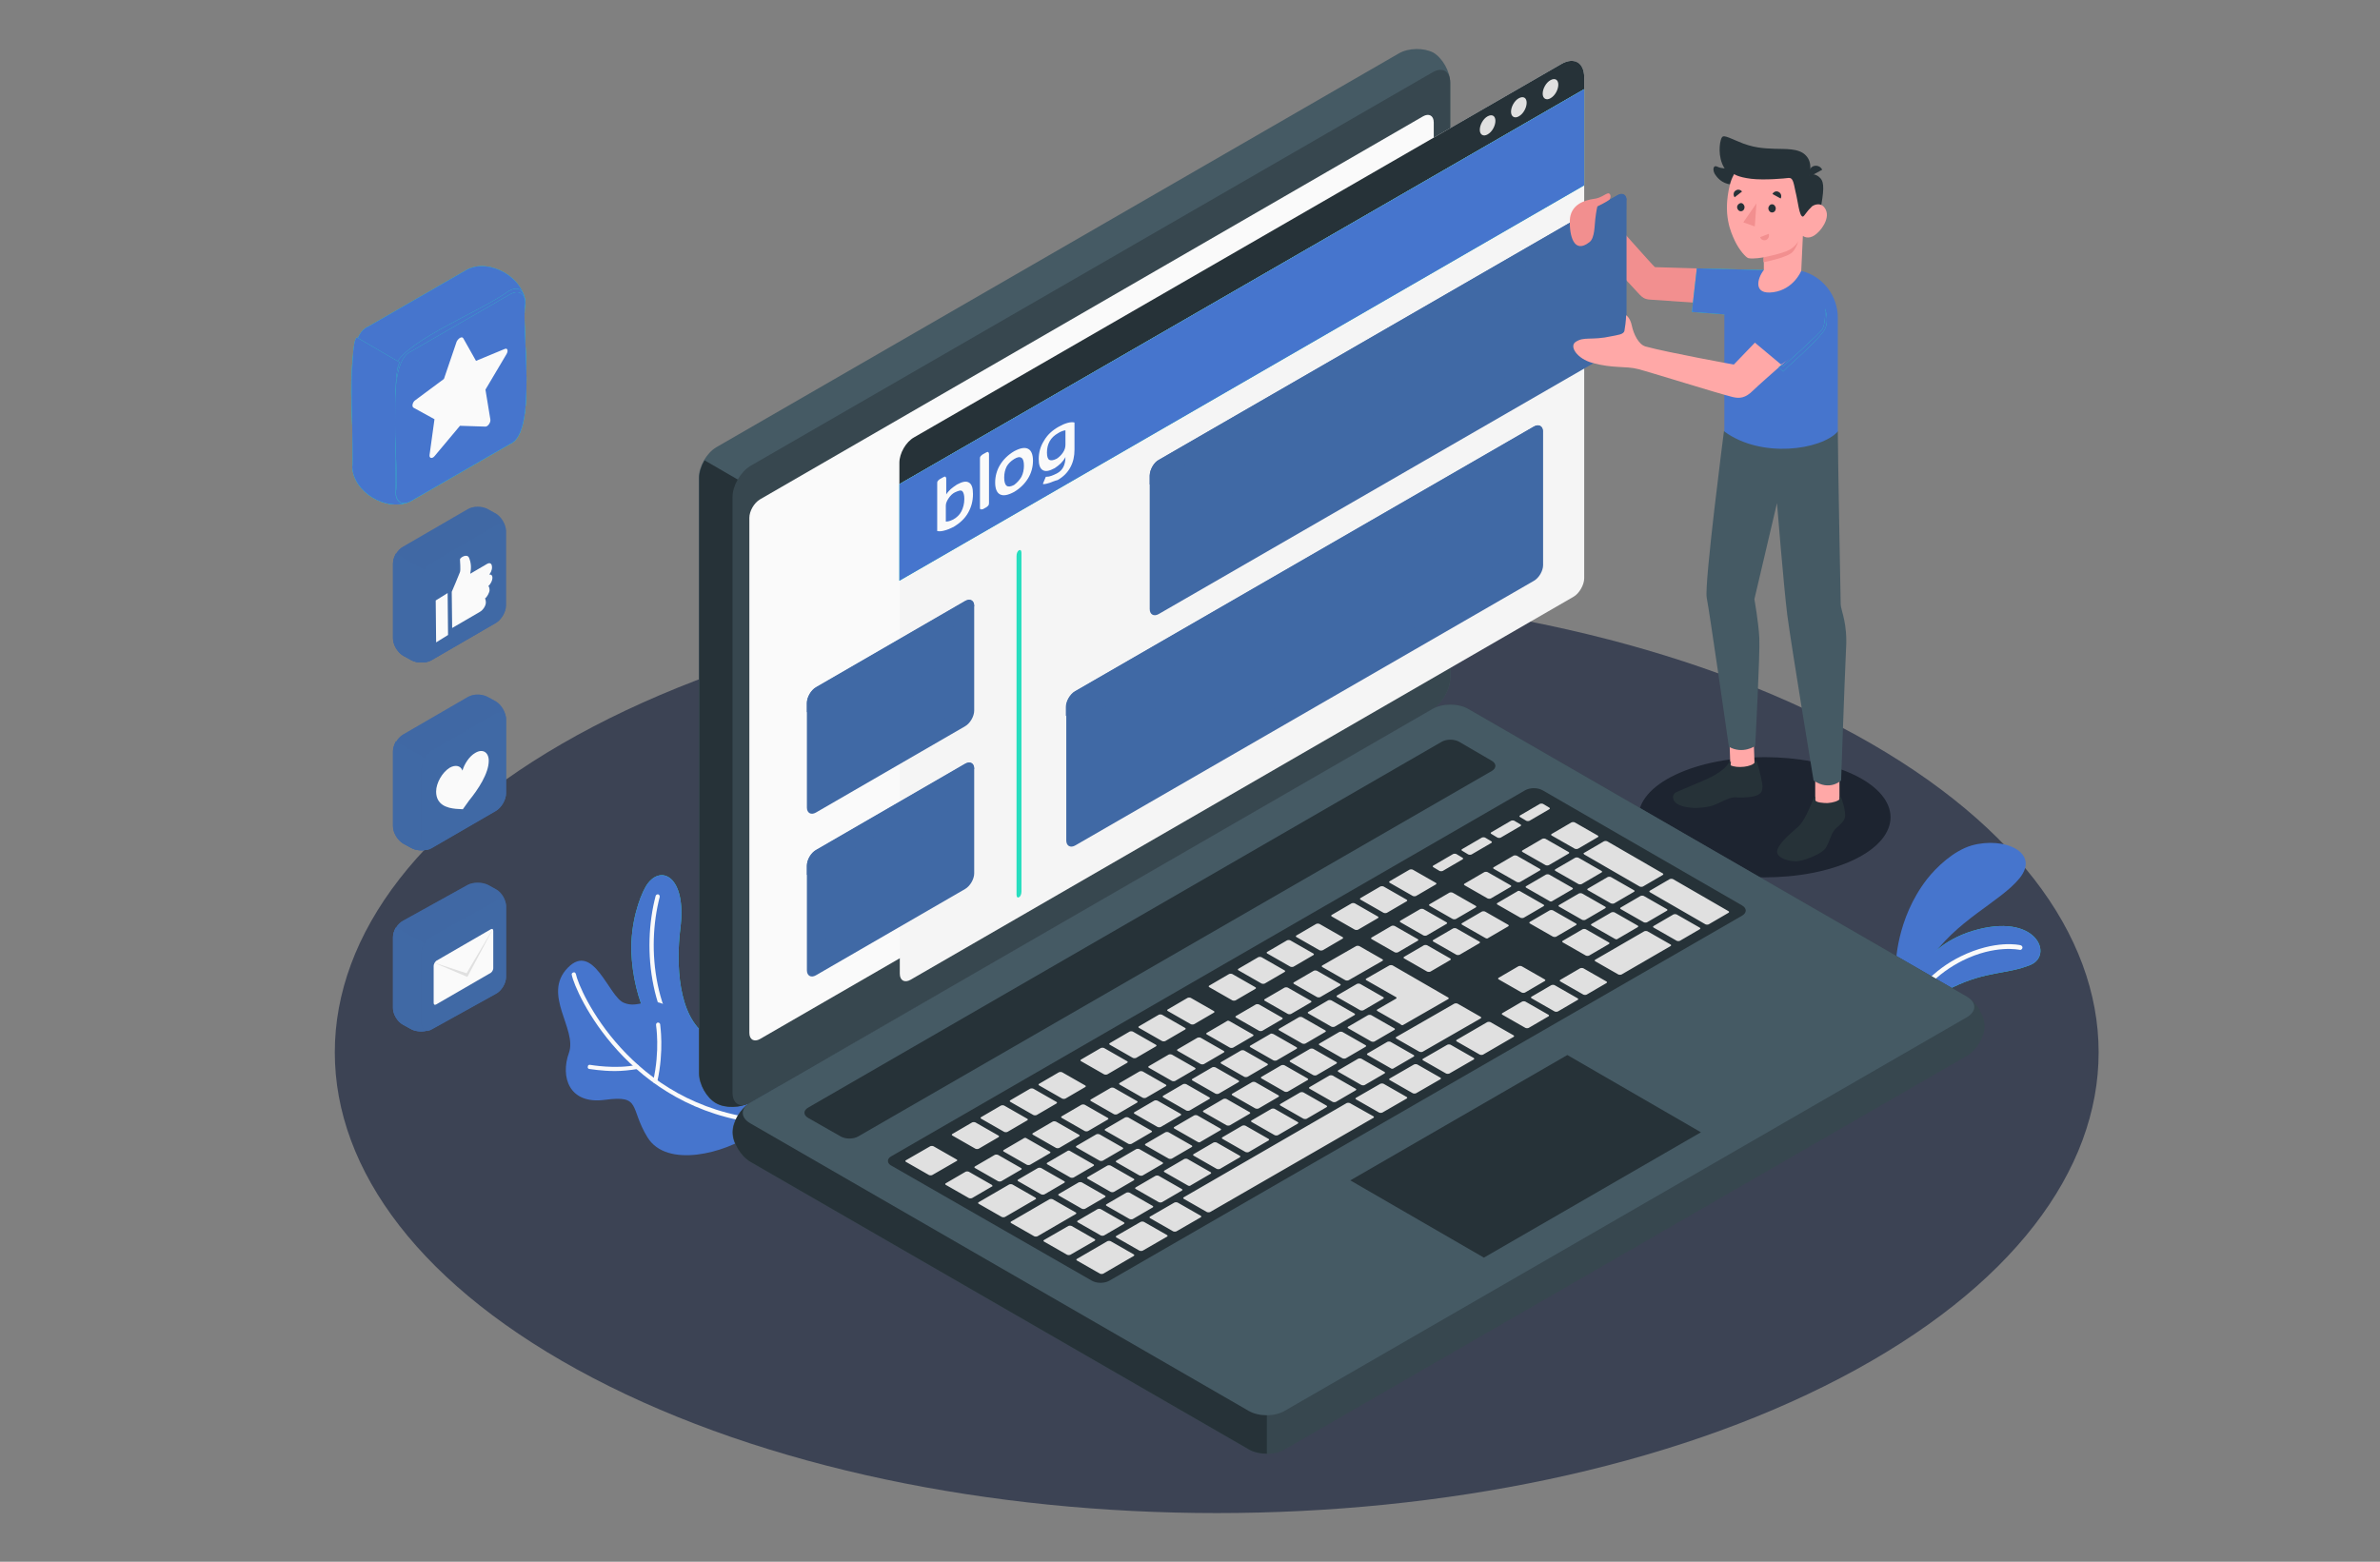<?xml version="1.0" encoding="utf-8"?>
<!-- Generator: Adobe Illustrator 25.2.1, SVG Export Plug-In . SVG Version: 6.00 Build 0)  -->
<svg version="1.1" xmlns="http://www.w3.org/2000/svg" xmlns:xlink="http://www.w3.org/1999/xlink" x="0px" y="0px"
	 viewBox="0 0 579 380" style="enable-background:new 0 0 579 380;" xml:space="preserve">
<rect x="0" y="0" width="579" height="380" fill="#808080" stroke="none"/>
<style type="text/css">
	.st0{fill:#3C4354;}
	.st1{fill:#27DEBF;}
	.st2{fill:#4675CD;}
	.st3{fill:#FAFAFA;}
	.st4{fill:#4069A5;}
	.st5{opacity:0.5;fill:#4069A5;}
	.st6{fill:#E0E0E0;}
	.st7{fill:#1D2430;}
	.st8{fill:#37474F;}
	.st9{fill:#263238;}
	.st10{fill:#455A64;}
	.st11{fill:#F5F5F5;}
	.st12{fill:#E7E7E7;}
	.st13{fill:#F28F8F;}
	.st14{fill:#FFA8A7;}
</style>
<g id="Floor">
	<g id="XMLID_15997_">
		<g id="XMLID_15998_">
			<path class="st0" d="M144.3,335.3c83.8,43.8,219.6,43.8,303.4,0c83.8-43.8,83.8-114.7,0-158.5c-83.8-43.8-219.6-43.8-303.4,0
				C60.5,220.6,60.5,291.5,144.3,335.3z"/>
		</g>
	</g>
</g>
<g id="Plants">
	<g id="XMLID_15937_">
		<g id="XMLID_15913_">
			<g id="XMLID_15915_">
				<path class="st1" d="M465.5,249.6c0,0,1.1-5.3,9.6-9.4c8.3-4,13.1-3.1,18.8-5.4c5.8-2.3,1.6-13-14-8.3
					c-14.3,4.4-15.7,16.7-15.7,16.7L465.5,249.6z"/>
				<path class="st2" d="M465.5,249.6c0,0,1.1-5.3,9.6-9.4c8.3-4,13.1-3.1,18.8-5.4c5.8-2.3,1.6-13-14-8.3
					c-14.3,4.4-15.7,16.7-15.7,16.7L465.5,249.6z"/>
			</g>
			<g id="XMLID_15914_">
				<path class="st3" d="M464,247.6c-0.1,0-0.1,0-0.2,0c-0.3-0.1-0.4-0.4-0.3-0.7c2-5.7,7-11,13.5-14.2c8.4-4.1,14.3-2.8,14.6-2.7
					c0.3,0.1,0.5,0.4,0.4,0.7c-0.1,0.3-0.4,0.5-0.7,0.4c-0.1,0-5.9-1.3-13.8,2.6c-6.2,3.1-11.1,8.1-13,13.6
					C464.5,247.5,464.2,247.6,464,247.6z"/>
			</g>
		</g>
		<g id="XMLID_15910_">
			<g id="XMLID_15912_">
				<path class="st2" d="M464.3,243c0,0,1-3,4.8-8.9c6.6-10.2,17.5-14.6,22.2-20.4c5.1-6.3-3.7-10.2-11.6-8
					c-4.5,1.3-8.7,5.4-10.9,8.2c-7.6,9.8-7.6,21-7.6,21L464.3,243z"/>
			</g>
			<g id="XMLID_15911_">
				<path class="st2" d="M462.8,243.2C462.8,243.2,462.8,243.2,462.8,243.2c-0.3,0-0.6-0.3-0.5-0.6c0-0.1,0.3-9.5,5.5-18.8
					c6-10.8,14.9-14.6,15.3-14.8c0.3-0.1,0.6,0,0.7,0.3c0.1,0.3,0,0.6-0.3,0.7c-0.1,0-8.9,3.9-14.8,14.3c-5.1,9.1-5.4,18.3-5.4,18.3
					C463.3,243,463.1,243.2,462.8,243.2z"/>
			</g>
		</g>
	</g>
	<g id="XMLID_15855_">
		<g id="XMLID_15856_">
			<path class="st1" d="M172,252c-7.2-4.8-7.5-17.8-6.5-26c1.7-13-5-16-8.4-10.3c-1.6,2.8-3.7,8.9-3.5,15.9
				c0.4,11.1,5.2,24.3,16.8,29.1L172,252z"/>
			<path class="st2" d="M172,252c-7.2-4.8-7.5-17.8-6.5-26c1.7-13-5-16-8.4-10.3c-1.6,2.8-3.7,8.9-3.5,15.9
				c0.4,11.1,5.2,24.3,16.8,29.1L172,252z"/>
		</g>
		<g id="XMLID_15857_">
			<path class="st3" d="M170.5,260c-0.1,0-0.2,0-0.3-0.1c-12.2-10.4-14.1-29-10.7-41.9c0.1-0.3,0.3-0.4,0.6-0.4
				c0.3,0.1,0.4,0.3,0.4,0.6c-3.3,12.6-1.5,30.7,10.4,40.9c0.2,0.2,0.2,0.5,0.1,0.7C170.8,259.9,170.7,260,170.5,260z"/>
		</g>
	</g>
	<g id="XMLID_15848_">
		<g id="XMLID_15851_">
			<path class="st2" d="M182.8,276c-6.3,4.5-20.6,8.4-25.3,0.7c-4.4-7.2-1.4-10.3-10.3-9.1c-8.8,1.2-10.9-5.6-8.8-11.4
				c2.1-5.8-6.6-14.2-0.3-20.7c6.3-6.5,10,7.1,13.7,8.5c3.6,1.5,5.9-1.7,10.2,0.6c4.2,2.3,4.6,11.8,8.8,11.9
				c6.8,0.3,18.1,0.3,19,6.3C190.6,268.9,182.8,276,182.8,276z"/>
		</g>
		<g id="XMLID_15852_">
			<path class="st3" d="M185.4,273.4C185.4,273.4,185.4,273.4,185.4,273.4c-32.8-3.4-45.5-32-46.3-36.2c-0.1-0.3,0.1-0.5,0.4-0.6
				c0.3-0.1,0.5,0.1,0.6,0.4c0.8,4.1,13.2,32,45.3,35.3c0.3,0,0.5,0.3,0.4,0.5C185.9,273.2,185.7,273.4,185.4,273.4z"/>
		</g>
		<g id="XMLID_15853_">
			<path class="st3" d="M149.6,260.6c-3.3,0-6-0.5-6.2-0.5c-0.3,0-0.5-0.3-0.4-0.6c0-0.3,0.3-0.5,0.6-0.4c0.1,0,6.2,1.1,11.3,0
				c0.3-0.1,0.5,0.1,0.6,0.4c0.1,0.3-0.1,0.5-0.4,0.6C153.3,260.4,151.3,260.6,149.6,260.6z"/>
		</g>
		<g id="XMLID_15854_">
			<path class="st3" d="M159.4,263.6c0,0-0.1,0-0.1,0c-0.3-0.1-0.4-0.3-0.4-0.6c1.7-7.4,0.7-13.5,0.7-13.6c0-0.3,0.1-0.5,0.4-0.6
				c0.3,0,0.5,0.1,0.6,0.4c0,0.3,1,6.4-0.7,14C159.8,263.4,159.6,263.6,159.4,263.6z"/>
		</g>
	</g>
</g>
<g id="Icons">
	<g>
		<g id="XMLID_15872_">
			<g id="XMLID_15903_">
				<path class="st4" d="M98.1,224l15.7-8.7c1.3-0.7,3.5-0.7,4.9,0l2,1.1c1.3,0.7,2.4,2.5,2.4,4v17.3c0,1.5-1.1,3.3-2.4,4l-15.7,8.7
					c-1.3,0.7-3.5,0.7-4.9,0l-2-1.1c-1.3-0.7-2.4-2.5-2.4-4V228C95.6,226.5,96.7,224.7,98.1,224z"/>
				<path class="st5" d="M98.1,224l15.7-8.7c1.3-0.7,3.5-0.7,4.9,0l2,1.1c1.3,0.7,2.4,2.5,2.4,4v17.3c0,1.5-1.1,3.3-2.4,4l-15.7,8.7
					c-1.3,0.7-3.5,0.7-4.9,0l-2-1.1c-1.3-0.7-2.4-2.5-2.4-4V228C95.6,226.5,96.7,224.7,98.1,224z"/>
			</g>
			<g id="XMLID_15902_">
				<path class="st4" d="M123.1,220.5c0-1.5-1.1-2.1-2.4-1.3l-15.7,8.7c-1.3,0.7-2.4,2.5-2.4,4l0,17.3c0,1.5,1.1,2.1,2.4,1.3
					l15.7-8.7c1.3-0.7,2.4-2.5,2.4-4V220.5z"/>
			</g>
			<g id="XMLID_15901_">
				<path class="st4" d="M95.6,245.3c0,1.5,1.1,3.3,2.4,4l2,1.1c1.2,0.7,3.1,0.7,4.5,0.2c-1.1,0.4-2-0.2-2-1.5l0-17.3
					c0-0.7,0.3-1.6,0.7-2.3l-6.9-3.8c-0.4,0.7-0.7,1.6-0.7,2.3V245.3z"/>
				<path class="st4" d="M95.6,245.3c0,1.5,1.1,3.3,2.4,4l2,1.1c1.2,0.7,3.1,0.7,4.5,0.2c-1.1,0.4-2-0.2-2-1.5l0-17.3
					c0-0.7,0.3-1.6,0.7-2.3l-6.9-3.8c-0.4,0.7-0.7,1.6-0.7,2.3V245.3z"/>
			</g>
		</g>
		<g id="XMLID_15569_">
			<path class="st3" d="M106.1,233.8l13.3-7.7c0.4-0.2,0.6,0,0.6,0.4v9.1c0,0.4-0.3,0.9-0.6,1.1l-13.3,7.7c-0.4,0.2-0.6,0-0.6-0.4
				V235C105.5,234.6,105.8,234.1,106.1,233.8z"/>
		</g>
		<g id="XMLID_15846_">
			<polygon class="st6" points="105.5,234.2 113.5,236.8 120.1,225.7 113.7,237.7 			"/>
		</g>
	</g>
	<g>
		<g id="XMLID_15866_">
			<g id="XMLID_15871_">
				<path class="st4" d="M98.1,178.7l15.7-9.1c1.3-0.8,3.5-0.8,4.9,0l2,1.1c1.3,0.8,2.4,2.7,2.4,4.2l0,18.1c0,1.6-1.1,3.4-2.4,4.2
					l-15.7,9.1c-1.3,0.8-3.5,0.8-4.9,0l-2-1.1c-1.3-0.8-2.4-2.7-2.4-4.2v-18.1C95.6,181.4,96.7,179.5,98.1,178.7z"/>
				<path class="st5" d="M98.1,178.7l15.7-9.1c1.3-0.8,3.5-0.8,4.9,0l2,1.1c1.3,0.8,2.4,2.7,2.4,4.2l0,18.1c0,1.6-1.1,3.4-2.4,4.2
					l-15.7,9.1c-1.3,0.8-3.5,0.8-4.9,0l-2-1.1c-1.3-0.8-2.4-2.7-2.4-4.2v-18.1C95.6,181.4,96.7,179.5,98.1,178.7z"/>
			</g>
			<g id="XMLID_15870_">
				<path class="st4" d="M123.1,175c0-1.6-1.1-2.2-2.4-1.4l-15.7,9.1c-1.3,0.8-2.4,2.7-2.4,4.2V205c0,1.6,1.1,2.2,2.4,1.4l15.7-9.1
					c1.3-0.8,2.4-2.7,2.4-4.2L123.1,175z"/>
			</g>
			<g id="XMLID_15869_">
				<path class="st4" d="M95.6,201c0,1.6,1.1,3.4,2.4,4.2l2,1.1c1.2,0.7,3.1,0.8,4.5,0.2c-1.1,0.4-2-0.2-2-1.6v-18.1
					c0-0.8,0.3-1.6,0.7-2.4l-6.9-4c-0.4,0.8-0.7,1.6-0.7,2.4V201z"/>
				<path class="st4" d="M95.6,201c0,1.6,1.1,3.4,2.4,4.2l2,1.1c1.2,0.7,3.1,0.8,4.5,0.2c-1.1,0.4-2-0.2-2-1.6v-18.1
					c0-0.8,0.3-1.6,0.7-2.4l-6.9-4c-0.4,0.8-0.7,1.6-0.7,2.4V201z"/>
			</g>
		</g>
		<g id="XMLID_15847_">
			<g id="XMLID_15864_">
				<path class="st3" d="M112.6,196.9l-1.7-0.1c-2.2-0.2-4.8-1-4.8-4.2c0-2.1,1.5-4.7,3.3-5.8c1.4-0.8,2.7-0.5,3.1,0.7
					c0.5-1.7,1.7-3.5,3.1-4.3c1.8-1.1,3.3-0.2,3.3,1.9c0,3.1-2.6,7-4.8,9.7L112.6,196.9z"/>
			</g>
		</g>
	</g>
	<g>
		<g id="XMLID_15904_">
			<g id="XMLID_15909_">
				<path class="st4" d="M98.1,133l15.7-9.1c1.3-0.8,3.5-0.8,4.9,0l2,1.1c1.3,0.8,2.4,2.7,2.4,4.2v18.1c0,1.6-1.1,3.4-2.4,4.2
					l-15.7,9.1c-1.3,0.8-3.5,0.8-4.9,0l-2-1.1c-1.3-0.8-2.4-2.7-2.4-4.2v-18.1C95.6,135.6,96.7,133.7,98.1,133z"/>
				<path class="st5" d="M98.1,133l15.7-9.1c1.3-0.8,3.5-0.8,4.9,0l2,1.1c1.3,0.8,2.4,2.7,2.4,4.2v18.1c0,1.6-1.1,3.4-2.4,4.2
					l-15.7,9.1c-1.3,0.8-3.5,0.8-4.9,0l-2-1.1c-1.3-0.8-2.4-2.7-2.4-4.2v-18.1C95.6,135.6,96.7,133.7,98.1,133z"/>
			</g>
			<g id="XMLID_15908_">
				<path class="st4" d="M104.9,160.7c-1.3,0.8-2.4,0.1-2.4-1.4l0-18.1c0-1.6,1.1-3.4,2.4-4.2l15.7-9.1c1.3-0.8,2.4-0.1,2.4,1.4
					v18.1c0,1.6-1.1,3.4-2.4,4.2"/>
			</g>
			<g id="XMLID_15907_">
				<path class="st4" d="M95.6,155.3c0,1.6,1.1,3.4,2.4,4.2l2,1.1c1.2,0.7,3.1,0.8,4.5,0.2c-1.1,0.4-2-0.2-2-1.6l0-18.1
					c0-0.8,0.3-1.6,0.7-2.4l-6.9-4c-0.4,0.8-0.7,1.6-0.7,2.4V155.3z"/>
				<path class="st4" d="M95.6,155.3c0,1.6,1.1,3.4,2.4,4.2l2,1.1c1.2,0.7,3.1,0.8,4.5,0.2c-1.1,0.4-2-0.2-2-1.6l0-18.1
					c0-0.8,0.3-1.6,0.7-2.4l-6.9-4c-0.4,0.8-0.7,1.6-0.7,2.4V155.3z"/>
			</g>
		</g>
		<g id="XMLID_15867_">
			<g id="XMLID_15873_">
				<path class="st3" d="M109.9,144c0,0,1.8-4.2,2-4.8c0.2-0.6,0-2.7,0-3.1c0-0.4,1.7-1.5,2.2-0.4c0.5,1.2,0.6,2.4,0.3,3.9l4.1-2.4
					c0.9-0.5,1.2,0.2,1.2,0.8c0,0.8-0.4,1.5-0.7,1.8c0,0,0.8-0.2,0.8,0.8c0,0.6-0.4,1.5-1,2c0,0,0.3,0.2,0.3,1c0,0.5-0.6,1.7-1.1,2
					c0,0,0.2,0.4,0.2,1c0,0.7-0.6,1.8-1.5,2.3c-0.9,0.5-6.7,3.9-6.7,3.9L109.9,144z"/>
			</g>
			<g id="XMLID_15868_">
				<polygon class="st3" points="106.1,156.3 109,154.5 108.9,144.3 106,146.1 				"/>
			</g>
		</g>
	</g>
	<g id="XMLID_15863_">
		<g id="XMLID_15880_">
			<g id="XMLID_15883_">
				<path class="st1" d="M89.5,79.5c0,0,24.1-13.9,24.1-13.9c5.5-2.9,14,2,14.2,8.2c-1.1,5.4,3.1,31.5-3.7,34.2
					c0,0-24.1,13.9-24.1,13.9c-5.5,2.9-14-2-14.2-8.2C86.8,108.3,82.6,82.2,89.5,79.5z"/>
				<path class="st2" d="M89.5,79.5c0,0,24.1-13.9,24.1-13.9c5.5-2.9,14,2,14.2,8.2c-1.1,5.4,3.1,31.5-3.7,34.2
					c0,0-24.1,13.9-24.1,13.9c-5.5,2.9-14-2-14.2-8.2C86.8,108.3,82.6,82.2,89.5,79.5z"/>
			</g>
			<g id="XMLID_15875_">
				<path class="st1" d="M127.8,73.6c0-1.4-0.7-4.8-4.2-2.7c-6.3,4.7-24.2,11.6-27.3,17.7l1.9,1.9L127.8,73.6z"/>
				<path class="st2" d="M127.8,73.6c0-1.4-0.7-4.8-4.2-2.7c-6.3,4.7-24.2,11.6-27.3,17.7l1.9,1.9L127.8,73.6z"/>
			</g>
			<g id="XMLID_15882_">
				<path class="st1" d="M100,121.9c-2.1,1.2-3.7,0.2-3.7-2.2c1.1-5.4-3.1-31.5,3.7-34.2c0,0,24.1-13.9,24.1-13.9
					c2.1-1.2,3.7-0.2,3.7,2.2c-1.1,5.4,3.1,31.5-3.7,34.2"/>
				<path class="st2" d="M100,121.9c-2.1,1.2-3.7,0.2-3.7-2.2c1.1-5.4-3.1-31.5,3.7-34.2c0,0,24.1-13.9,24.1-13.9
					c2.1-1.2,3.7-0.2,3.7,2.2c-1.1,5.4,3.1,31.5-3.7,34.2"/>
			</g>
			<g id="XMLID_15881_">
				<path class="st1" d="M85.7,113.7c0.3,6,8.1,10.7,13.6,8.5c-1.8,0.7-3.1-0.3-3.1-2.5c0.4-2.5-1-30.1,1.1-31.5l-10.5-6.1
					C84.7,83.5,86.1,111.3,85.7,113.7z"/>
				<path class="st2" d="M85.7,113.7c0.3,6,8.1,10.7,13.6,8.5c-1.8,0.7-3.1-0.3-3.1-2.5c0.4-2.5-1-30.1,1.1-31.5l-10.5-6.1
					C84.7,83.5,86.1,111.3,85.7,113.7z"/>
			</g>
		</g>
		<g id="XMLID_15862_">
			<path class="st3" d="M112.7,82.3l3.1,5.5l7-2.9c0.7-0.3,0.9,0.5,0.4,1.3l-5.1,8.6l1.2,7.3c0.1,0.7-0.6,1.7-1.2,1.7l-6.2-0.2
				l-6.2,7.4c-0.6,0.7-1.3,0.5-1.2-0.3l1.2-8.7l-5.1-2.8c-0.5-0.3-0.2-1.4,0.4-1.8l7-5.2l3.1-9.1C111.6,82.2,112.4,81.8,112.7,82.3z
				"/>
		</g>
	</g>
</g>
<g id="Shadow">
	<g id="XMLID_15961_">
		<path class="st7" d="M451,209.2c-12,5.7-31.4,5.7-43.4,0c-12-5.7-12-15,0-20.7c12-5.7,31.4-5.7,43.4,0
			C462.9,194.2,462.9,203.5,451,209.2z"/>
	</g>
</g>
<g id="Device">
	<g id="XMLID_15860_">
		<g id="XMLID_15587_">
			<path class="st8" d="M178.2,275.5c0,2.6,1.9,5.8,4.3,7.2l121.3,70c2.4,1.4,6.3,1.4,8.7,0l166-95.8c2.4-1.4,4.3-4.6,4.3-7.2
				c0-2.6-1.9-5.8-4.3-7.2l-121.3-70c-2.4-1.4-6.3-1.4-8.7,0l-166,95.8C180.1,269.7,178.2,272.9,178.2,275.5z"/>
		</g>
		<g id="XMLID_15874_">
			<path class="st9" d="M228.3,241.9l-45.7,26.4c-2.4,1.4-4.3,4.6-4.3,7.2c0,2.6,1.9,5.8,4.3,7.2l121.3,70c1.2,0.7,2.8,1,4.3,1
				V241.9H228.3z"/>
		</g>
		<g id="XMLID_15585_">
			<path class="st10" d="M174.1,268.4c-2.2-1.3-4.1-4.6-4.1-7.3l0-144.8c0-2.8,1.9-6.1,4.3-7.5l166-95.8c2.4-1.4,6.1-1.4,8.4-0.2
				c2.2,1.3,4.1,4.6,4.1,7.3v144.8c0,2.8-1.9,6.1-4.3,7.5l-166,95.8C180.1,269.7,176.4,269.7,174.1,268.4z"/>
		</g>
		<g id="XMLID_15592_">
			<path class="st9" d="M190.4,123l-19-11c-0.8,1.4-1.3,2.9-1.3,4.3l0,144.8c0,2.8,1.8,6,4.1,7.3c2.2,1.3,6,1.2,8.4-0.2l18.9-10.9
				L190.4,123z"/>
		</g>
		<g id="XMLID_15584_">
			<path class="st8" d="M178.2,121v144.8c0,2.8,1.9,3.9,4.3,2.5l166-95.8c2.4-1.4,4.3-4.7,4.3-7.5V20.1c0-2.8-1.9-3.9-4.3-2.5
				l-166,95.8C180.1,114.9,178.2,118.2,178.2,121z"/>
		</g>
		<g id="XMLID_15586_">
			<path class="st10" d="M182.5,273.3l121.3,70c2.4,1.4,6.3,1.4,8.7,0l166-95.8c2.4-1.4,2.4-3.6,0-5l-121.3-70
				c-2.4-1.4-6.3-1.4-8.7,0l-166,95.8C180.1,269.7,180.1,271.9,182.5,273.3z"/>
		</g>
		<g id="XMLID_15588_">
			<path class="st3" d="M184.9,121.5l161.3-93.2c1.4-0.8,2.6-0.2,2.6,1.5v125.3c0,1.7-1.2,3.7-2.6,4.5l-161.3,93.2
				c-1.4,0.8-2.6,0.2-2.6-1.5V126C182.3,124.4,183.4,122.4,184.9,121.5z"/>
		</g>
		<g id="XMLID_15589_">
			<path class="st9" d="M196.6,269.5l154.1-89c1.2-0.7,3.1-0.7,4.3,0l7.9,4.6c1.2,0.7,1.2,1.8,0,2.5l-154.1,88.9
				c-1.2,0.7-3.1,0.7-4.3,0l-7.9-4.5C195.4,271.3,195.4,270.2,196.6,269.5z"/>
		</g>
		<g id="XMLID_15590_">
			<path class="st9" d="M216.9,281.3l154.1-89c1.2-0.7,3.1-0.7,4.3,0l48.5,28c1.2,0.7,1.2,1.8,0,2.5l-153.9,88.8
				c-1.2,0.7-3.1,0.7-4.3,0l-48.6-27.9C215.7,283.1,215.7,281.9,216.9,281.3z"/>
		</g>
		<g id="XMLID_15605_">
			<path class="st6" d="M355.1,232.3l4.8-2.8c0.2-0.1,0.2-0.3,0-0.4l-5.6-3.2c-0.2-0.1-0.6-0.1-0.8,0l-4.8,2.8
				c-0.2,0.1-0.2,0.3,0,0.4l5.6,3.2C354.5,232.4,354.8,232.4,355.1,232.3z M345.5,221.2l-4.8,2.8c-0.2,0.1-0.2,0.3,0,0.4l5.6,3.2
				c0.2,0.1,0.6,0.1,0.8,0l4.8-2.8c0.2-0.1,0.2-0.3,0-0.4l-5.6-3.2C346.1,221.1,345.7,221.1,345.5,221.2z M329.9,230.2l-8.2,4.7
				c-0.2,0.1-0.2,0.3,0,0.4l5.6,3.2c0.2,0.1,0.6,0.1,0.8,0l8.2-4.7c0.2-0.1,0.2-0.3,0-0.4l-5.6-3.2
				C330.5,230.1,330.1,230.1,329.9,230.2z M338.5,225.3l-4.8,2.8c-0.2,0.1-0.2,0.3,0,0.4l5.6,3.2c0.2,0.1,0.6,0.1,0.8,0l4.8-2.8
				c0.2-0.1,0.2-0.3,0-0.4l-5.6-3.2C339,225.2,338.7,225.2,338.5,225.3z M319.6,236.2l-4.8,2.8c-0.2,0.1-0.2,0.3,0,0.4l5.6,3.2
				c0.2,0.1,0.6,0.1,0.8,0l4.8-2.8c0.2-0.1,0.2-0.3,0-0.4l-5.6-3.2C320.1,236.1,319.8,236.1,319.6,236.2z M312.5,240.3l-4.8,2.8
				c-0.2,0.1-0.2,0.3,0,0.4l5.6,3.2c0.2,0.1,0.6,0.1,0.8,0l4.8-2.8c0.2-0.1,0.2-0.3,0-0.4l-5.6-3.2
				C313.1,240.2,312.7,240.2,312.5,240.3z M334.4,253.4l4.8-2.8c0.2-0.1,0.2-0.3,0-0.4l-5.6-3.2c-0.2-0.1-0.6-0.1-0.8,0l-4.8,2.8
				c-0.2,0.1-0.2,0.3,0,0.4l5.6,3.2C333.9,253.5,334.2,253.5,334.4,253.4z M327.4,257.5l4.8-2.8c0.2-0.1,0.2-0.3,0-0.4l-5.6-3.2
				c-0.2-0.1-0.6-0.1-0.8,0l-4.8,2.8c-0.2,0.1-0.2,0.3,0,0.4l5.6,3.2C326.8,257.6,327.2,257.6,327.4,257.5z M320.3,261.6l4.8-2.8
				c0.2-0.1,0.2-0.3,0-0.4l-5.6-3.2c-0.2-0.1-0.6-0.1-0.8,0l-4.8,2.8c-0.2,0.1-0.2,0.3,0,0.4l5.6,3.2
				C319.8,261.7,320.1,261.7,320.3,261.6z M313.3,265.6l4.8-2.8c0.2-0.1,0.2-0.3,0-0.4l-5.6-3.2c-0.2-0.1-0.6-0.1-0.8,0l-4.8,2.8
				c-0.2,0.1-0.2,0.3,0,0.4l5.6,3.2C312.7,265.7,313.1,265.7,313.3,265.6z M348,236.4l4.8-2.8c0.2-0.1,0.2-0.3,0-0.4l-5.6-3.2
				c-0.2-0.1-0.6-0.1-0.8,0l-4.8,2.8c-0.2,0.1-0.2,0.3,0,0.4l5.6,3.2C347.5,236.5,347.8,236.5,348,236.4z M341.5,249.3l10.8-6.2
				c0.2-0.1,0.2-0.3,0-0.4l-13.5-7.8c-0.2-0.1-0.6-0.1-0.8,0l-5.6,3.2c-0.2,0.1-0.2,0.3,0,0.4l7.2,4.1c0.2,0.1,0.2,0.3,0,0.4
				l-4.5,2.6c-0.2,0.1-0.2,0.3,0,0.4l5.6,3.2C340.9,249.5,341.3,249.5,341.5,249.3z M305.5,244.4l-4.8,2.8c-0.2,0.1-0.2,0.3,0,0.4
				l5.6,3.2c0.2,0.1,0.6,0.1,0.8,0l4.8-2.8c0.2-0.1,0.2-0.3,0-0.4l-5.6-3.2C306,244.3,305.7,244.3,305.5,244.4z M298.4,248.5
				l-4.8,2.8c-0.2,0.1-0.2,0.3,0,0.4l5.6,3.2c0.2,0.1,0.6,0.1,0.8,0l4.8-2.8c0.2-0.1,0.2-0.3,0-0.4l-5.6-3.2
				C298.9,248.3,298.6,248.3,298.4,248.5z M263.2,294.1c0.2,0.1,0.6,0.1,0.8,0l4.8-2.8c0.2-0.1,0.2-0.3,0-0.4l-5.6-3.2
				c-0.2-0.1-0.6-0.1-0.8,0l-4.8,2.8c-0.2,0.1-0.2,0.3,0,0.4L263.2,294.1z M242,281l-4.8,2.8c-0.2,0.1-0.2,0.3,0,0.4l5.6,3.2
				c0.2,0.1,0.6,0.1,0.8,0l4.8-2.8c0.2-0.1,0.2-0.3,0-0.4l-5.6-3.2C242.5,280.9,242.2,280.9,242,281z M253.3,290.6
				c0.2,0.1,0.6,0.1,0.8,0l4.8-2.8c0.2-0.1,0.2-0.3,0-0.4l-5.6-3.2c-0.2-0.1-0.6-0.1-0.8,0l-4.8,2.8c-0.2,0.1-0.2,0.3,0,0.4
				L253.3,290.6z M275.6,296.6l4.8-2.8c0.2-0.1,0.2-0.3,0-0.4l-5.6-3.2c-0.2-0.1-0.6-0.1-0.8,0l-4.8,2.8c-0.2,0.1-0.2,0.3,0,0.4
				l5.6,3.2C275.1,296.7,275.4,296.7,275.6,296.6z M267.8,300.6c0.2,0.1,0.6,0.1,0.8,0l4.8-2.8c0.2-0.1,0.2-0.3,0-0.4l-5.6-3.2
				c-0.2-0.1-0.6-0.1-0.8,0l-4.8,2.8c-0.2,0.1-0.2,0.3,0,0.4L267.8,300.6z M249,277l-4.8,2.8c-0.2,0.1-0.2,0.3,0,0.4l5.6,3.2
				c0.2,0.1,0.6,0.1,0.8,0l4.8-2.8c0.2-0.1,0.2-0.3,0-0.4l-5.6-3.2C249.6,276.8,249.2,276.8,249,277z M284.3,256.6l-4.8,2.8
				c-0.2,0.1-0.2,0.3,0,0.4l5.6,3.2c0.2,0.1,0.6,0.1,0.8,0l4.8-2.8c0.2-0.1,0.2-0.3,0-0.4l-5.6-3.2
				C284.8,256.5,284.5,256.5,284.3,256.6z M256.1,272.9l-4.8,2.8c-0.2,0.1-0.2,0.3,0,0.4l5.6,3.2c0.2,0.1,0.6,0.1,0.8,0l4.8-2.8
				c0.2-0.1,0.2-0.3,0-0.4l-5.6-3.2C256.6,272.8,256.3,272.8,256.1,272.9z M291.3,252.5l-4.8,2.8c-0.2,0.1-0.2,0.3,0,0.4l5.6,3.2
				c0.2,0.1,0.6,0.1,0.8,0l4.8-2.8c0.2-0.1,0.2-0.3,0-0.4l-5.6-3.2C291.9,252.4,291.6,252.4,291.3,252.5z M277.2,260.7l-4.8,2.8
				c-0.2,0.1-0.2,0.3,0,0.4l5.6,3.2c0.2,0.1,0.6,0.1,0.8,0l4.8-2.8c0.2-0.1,0.2-0.3,0-0.4l-5.6-3.2
				C277.8,260.6,277.4,260.6,277.2,260.7z M270.2,264.7l-4.8,2.8c-0.2,0.1-0.2,0.3,0,0.4l5.6,3.2c0.2,0.1,0.6,0.1,0.8,0l4.8-2.8
				c0.2-0.1,0.2-0.3,0-0.4l-5.6-3.2C270.7,264.6,270.4,264.6,270.2,264.7z M263.1,268.8l-4.8,2.8c-0.2,0.1-0.2,0.3,0,0.4l5.6,3.2
				c0.2,0.1,0.6,0.1,0.8,0l4.8-2.8c0.2-0.1,0.2-0.3,0-0.4l-5.6-3.2C263.7,268.7,263.3,268.7,263.1,268.8z M299.2,273.8l4.8-2.8
				c0.2-0.1,0.2-0.3,0-0.4l-5.6-3.2c-0.2-0.1-0.6-0.1-0.8,0l-4.8,2.8c-0.2,0.1-0.2,0.3,0,0.4l5.6,3.2
				C298.6,273.9,299,273.9,299.2,273.8z M361.1,212.2l-4.8,2.8c-0.2,0.1-0.2,0.3,0,0.4l5.6,3.2c0.2,0.1,0.6,0.1,0.8,0l4.8-2.8
				c0.2-0.1,0.2-0.3,0-0.4l-5.6-3.2C361.7,212.1,361.3,212.1,361.1,212.2z M352.6,217.2l-4.8,2.8c-0.2,0.1-0.2,0.3,0,0.4l5.6,3.2
				c0.2,0.1,0.6,0.1,0.8,0l4.8-2.8c0.2-0.1,0.2-0.3,0-0.4l-5.6-3.2C353.1,217.1,352.8,217.1,352.6,217.2z M368.2,208.2l-4.8,2.8
				c-0.2,0.1-0.2,0.3,0,0.4l5.6,3.2c0.2,0.1,0.6,0.1,0.8,0l4.8-2.8c0.2-0.1,0.2-0.3,0-0.4l-5.6-3.2
				C368.7,208.1,368.4,208.1,368.2,208.2z M331.7,245.8l4.8-2.8c0.2-0.1,0.2-0.3,0-0.4l-5.6-3.2c-0.2-0.1-0.6-0.1-0.8,0l-4.8,2.8
				c-0.2,0.1-0.2,0.3,0,0.4l5.6,3.2C331.1,245.9,331.5,245.9,331.7,245.8z M376,204.1c-0.2-0.1-0.6-0.1-0.8,0l-4.8,2.8
				c-0.2,0.1-0.2,0.3,0,0.4l5.6,3.2c0.2,0.1,0.6,0.1,0.8,0l4.8-2.8c0.2-0.1,0.2-0.3,0-0.4L376,204.1z M306.2,269.7l4.8-2.8
				c0.2-0.1,0.2-0.3,0-0.4l-5.6-3.2c-0.2-0.1-0.6-0.1-0.8,0l-4.8,2.8c-0.2,0.1-0.2,0.3,0,0.4l5.6,3.2
				C305.7,269.8,306,269.8,306.2,269.7z M392.7,219.8l4.8-2.8c0.2-0.1,0.2-0.3,0-0.4l-5.6-3.2c-0.2-0.1-0.6-0.1-0.8,0l-4.8,2.8
				c-0.2,0.1-0.2,0.3,0,0.4l5.6,3.2C392.2,219.9,392.5,219.9,392.7,219.8z M377.7,219.2l4.8-2.8c0.2-0.1,0.2-0.3,0-0.4l-5.6-3.2
				c-0.2-0.1-0.6-0.1-0.8,0l-4.8,2.8c-0.2,0.1-0.2,0.3,0,0.4l5.6,3.2C377.1,219.4,377.5,219.4,377.7,219.2z M384,208.7
				c-0.2-0.1-0.6-0.1-0.8,0l-4.8,2.8c-0.2,0.1-0.2,0.3,0,0.4l5.6,3.2c0.2,0.1,0.6,0.1,0.8,0l4.8-2.8c0.2-0.1,0.2-0.3,0-0.4
				L384,208.7z M385.4,207.9l13.5,7.8c0.2,0.1,0.6,0.1,0.8,0l4.8-2.8c0.2-0.1,0.2-0.3,0-0.4l-13.5-7.8c-0.2-0.1-0.6-0.1-0.8,0
				l-4.8,2.8C385.2,207.5,385.2,207.7,385.4,207.9z M369.1,216.9l-4.8,2.8c-0.2,0.1-0.2,0.3,0,0.4l5.6,3.2c0.2,0.1,0.6,0.1,0.8,0
				l4.8-2.8c0.2-0.1,0.2-0.3,0-0.4l-5.6-3.2C369.6,216.7,369.3,216.7,369.1,216.9z M316,247.5l-4.8,2.8c-0.2,0.1-0.2,0.3,0,0.4
				l5.6,3.2c0.2,0.1,0.6,0.1,0.8,0l4.8-2.8c0.2-0.1,0.2-0.3,0-0.4l-5.6-3.2C316.6,247.4,316.2,247.4,316,247.5z M384.9,223.8
				c0.2,0.1,0.6,0.1,0.8,0l4.8-2.8c0.2-0.1,0.2-0.3,0-0.4l-5.6-3.2c-0.2-0.1-0.6-0.1-0.8,0l-4.8,2.8c-0.2,0.1-0.2,0.3,0,0.4
				L384.9,223.8z M323.1,243.4l-4.8,2.8c-0.2,0.1-0.2,0.3,0,0.4l5.6,3.2c0.2,0.1,0.6,0.1,0.8,0l4.8-2.8c0.2-0.1,0.2-0.3,0-0.4
				l-5.6-3.2C323.6,243.3,323.3,243.3,323.1,243.4z M270.2,290c0.2,0.1,0.6,0.1,0.8,0l4.8-2.8c0.2-0.1,0.2-0.3,0-0.4l-5.6-3.2
				c-0.2-0.1-0.6-0.1-0.8,0l-4.8,2.8c-0.2,0.1-0.2,0.3,0,0.4L270.2,290z M259.6,280.1l-4.8,2.8c-0.2,0.1-0.2,0.3,0,0.4l5.6,3.2
				c0.2,0.1,0.6,0.1,0.8,0l4.8-2.8c0.2-0.1,0.2-0.3,0-0.4l-5.6-3.2C260.2,279.9,259.8,279.9,259.6,280.1z M278,286l4.8-2.8
				c0.2-0.1,0.2-0.3,0-0.4l-5.6-3.2c-0.2-0.1-0.6-0.1-0.8,0l-4.8,2.8c-0.2,0.1-0.2,0.3,0,0.4l5.6,3.2
				C277.5,286.1,277.8,286.1,278,286z M285.1,281.9l4.8-2.8c0.2-0.1,0.2-0.3,0-0.4l-5.6-3.2c-0.2-0.1-0.6-0.1-0.8,0l-4.8,2.8
				c-0.2,0.1-0.2,0.3,0,0.4l5.6,3.2C284.5,282,284.9,282,285.1,281.9z M292.1,277.8l4.8-2.8c0.2-0.1,0.2-0.3,0-0.4l-5.6-3.2
				c-0.2-0.1-0.6-0.1-0.8,0l-4.8,2.8c-0.2,0.1-0.2,0.3,0,0.4l5.6,3.2C291.6,278,291.9,278,292.1,277.8z M266.7,276l-4.8,2.8
				c-0.2,0.1-0.2,0.3,0,0.4l5.6,3.2c0.2,0.1,0.6,0.1,0.8,0l4.8-2.8c0.2-0.1,0.2-0.3,0-0.4l-5.6-3.2
				C267.2,275.9,266.9,275.9,266.7,276z M273.7,271.9l-4.8,2.8c-0.2,0.1-0.2,0.3,0,0.4l5.6,3.2c0.2,0.1,0.6,0.1,0.8,0l4.8-2.8
				c0.2-0.1,0.2-0.3,0-0.4l-5.6-3.2C274.3,271.8,273.9,271.8,273.7,271.9z M301.9,255.6l-4.8,2.8c-0.2,0.1-0.2,0.3,0,0.4l5.6,3.2
				c0.2,0.1,0.6,0.1,0.8,0l4.8-2.8c0.2-0.1,0.2-0.3,0-0.4l-5.6-3.2C302.5,255.5,302.1,255.5,301.9,255.6z M294.9,259.7l-4.8,2.8
				c-0.2,0.1-0.2,0.3,0,0.4l5.6,3.2c0.2,0.1,0.6,0.1,0.8,0l4.8-2.8c0.2-0.1,0.2-0.3,0-0.4l-5.6-3.2
				C295.4,259.6,295.1,259.6,294.9,259.7z M309,251.6l-4.8,2.8c-0.2,0.1-0.2,0.3,0,0.4l5.6,3.2c0.2,0.1,0.6,0.1,0.8,0l4.8-2.8
				c0.2-0.1,0.2-0.3,0-0.4l-5.6-3.2C309.5,251.5,309.2,251.4,309,251.6z M280.8,267.8l-4.8,2.8c-0.2,0.1-0.2,0.3,0,0.4l5.6,3.2
				c0.2,0.1,0.6,0.1,0.8,0l4.8-2.8c0.2-0.1,0.2-0.3,0-0.4l-5.6-3.2C281.3,267.7,281,267.7,280.8,267.8z M287.8,263.8l-4.8,2.8
				c-0.2,0.1-0.2,0.3,0,0.4l5.6,3.2c0.2,0.1,0.6,0.1,0.8,0l4.8-2.8c0.2-0.1,0.2-0.3,0-0.4l-5.6-3.2
				C288.4,263.7,288,263.7,287.8,263.8z M282.7,292.5l4.8-2.8c0.2-0.1,0.2-0.3,0-0.4l-5.6-3.2c-0.2-0.1-0.6-0.1-0.8,0l-4.8,2.8
				c-0.2,0.1-0.2,0.3,0,0.4l5.6,3.2C282.1,292.6,282.5,292.6,282.7,292.5z M241.3,288.3l-5.6-3.2c-0.2-0.1-0.6-0.1-0.8,0l-4.8,2.8
				c-0.2,0.1-0.2,0.3,0,0.4l5.6,3.2c0.2,0.1,0.6,0.1,0.8,0l4.8-2.8C241.5,288.7,241.5,288.5,241.3,288.3z M251.9,291.4l-5.6-3.2
				c-0.2-0.1-0.6-0.1-0.8,0l-7.4,4.3c-0.2,0.1-0.2,0.3,0,0.4l5.6,3.2c0.2,0.1,0.6,0.1,0.8,0l7.4-4.3
				C252.1,291.8,252.1,291.6,251.9,291.4z M232.7,282.1l-5.6-3.2c-0.2-0.1-0.6-0.1-0.8,0l-5.9,3.4c-0.2,0.1-0.2,0.3,0,0.4l5.6,3.2
				c0.2,0.1,0.6,0.1,0.8,0l5.9-3.4C233,282.4,232.9,282.2,232.7,282.1z M237.3,279.5c0.2,0.1,0.6,0.1,0.8,0l4.8-2.8
				c0.2-0.1,0.2-0.3,0-0.4l-5.6-3.2c-0.2-0.1-0.6-0.1-0.8,0l-4.8,2.8c-0.2,0.1-0.2,0.3,0,0.4L237.3,279.5z M261.7,295l-5.6-3.2
				c-0.2-0.1-0.6-0.1-0.8,0l-9.3,5.4c-0.2,0.1-0.2,0.3,0,0.4l5.6,3.2c0.2,0.1,0.6,0.1,0.8,0l9.3-5.4
				C261.9,295.3,261.9,295.1,261.7,295z M266.3,301.5l-5.6-3.2c-0.2-0.1-0.6-0.1-0.8,0l-5.9,3.4c-0.2,0.1-0.2,0.3,0,0.4l5.6,3.2
				c0.2,0.1,0.6,0.1,0.8,0l5.9-3.4C266.5,301.8,266.5,301.6,266.3,301.5z M289.7,249.2c0.2,0.1,0.6,0.1,0.8,0l4.8-2.8
				c0.2-0.1,0.2-0.3,0-0.4l-5.6-3.2c-0.2-0.1-0.6-0.1-0.8,0l-4.8,2.8c-0.2,0.1-0.2,0.3,0,0.4L289.7,249.2z M275.6,257.4
				c0.2,0.1,0.6,0.1,0.8,0l4.8-2.8c0.2-0.1,0.2-0.3,0-0.4l-5.6-3.2c-0.2-0.1-0.6-0.1-0.8,0l-4.8,2.8c-0.2,0.1-0.2,0.3,0,0.4
				L275.6,257.4z M244.3,275.4c0.2,0.1,0.6,0.1,0.8,0l4.8-2.8c0.2-0.1,0.2-0.3,0-0.4l-5.6-3.2c-0.2-0.1-0.6-0.1-0.8,0l-4.8,2.8
				c-0.2,0.1-0.2,0.3,0,0.4L244.3,275.4z M282.7,253.3c0.2,0.1,0.6,0.1,0.8,0l4.8-2.8c0.2-0.1,0.2-0.3,0-0.4l-5.6-3.2
				c-0.2-0.1-0.6-0.1-0.8,0l-4.8,2.8c-0.2,0.1-0.2,0.3,0,0.4L282.7,253.3z M268.6,261.4c0.2,0.1,0.6,0.1,0.8,0l4.8-2.8
				c0.2-0.1,0.2-0.3,0-0.4l-5.6-3.2c-0.2-0.1-0.6-0.1-0.8,0l-4.8,2.8c-0.2,0.1-0.2,0.3,0,0.4L268.6,261.4z M270.2,302
				c-0.2-0.1-0.6-0.1-0.8,0l-7.4,4.3c-0.2,0.1-0.2,0.3,0,0.4l5.6,3.2c0.2,0.1,0.6,0.1,0.8,0l7.4-4.3c0.2-0.1,0.2-0.3,0-0.4
				L270.2,302z M258.4,267.3c0.2,0.1,0.6,0.1,0.8,0l4.8-2.8c0.2-0.1,0.2-0.3,0-0.4l-5.6-3.2c-0.2-0.1-0.6-0.1-0.8,0l-4.8,2.8
				c-0.2,0.1-0.2,0.3,0,0.4L258.4,267.3z M251.4,271.3c0.2,0.1,0.6,0.1,0.8,0l4.8-2.8c0.2-0.1,0.2-0.3,0-0.4l-5.6-3.2
				c-0.2-0.1-0.6-0.1-0.8,0l-4.8,2.8c-0.2,0.1-0.2,0.3,0,0.4L251.4,271.3z M400.8,226.6c-0.2-0.1-0.6-0.1-0.8,0l-11.9,6.9
				c-0.2,0.1-0.2,0.3,0,0.4l5.6,3.2c0.2,0.1,0.6,0.1,0.8,0l11.9-6.9c0.2-0.1,0.2-0.3,0-0.4L400.8,226.6z M385.2,235.6
				c-0.2-0.1-0.6-0.1-0.8,0l-4.8,2.8c-0.2,0.1-0.2,0.3,0,0.4l5.6,3.2c0.2,0.1,0.6,0.1,0.8,0l4.8-2.8c0.2-0.1,0.2-0.3,0-0.4
				L385.2,235.6z M289.7,288.4l4.8-2.8c0.2-0.1,0.2-0.3,0-0.4l-5.6-3.2c-0.2-0.1-0.6-0.1-0.8,0l-4.8,2.8c-0.2,0.1-0.2,0.3,0,0.4
				l5.6,3.2C289.2,288.6,289.5,288.6,289.7,288.4z M371.1,243.7c-0.2-0.1-0.6-0.1-0.8,0l-4.8,2.8c-0.2,0.1-0.2,0.3,0,0.4l5.6,3.2
				c0.2,0.1,0.6,0.1,0.8,0l4.8-2.8c0.2-0.1,0.2-0.3,0-0.4L371.1,243.7z M407.9,222.5c-0.2-0.1-0.6-0.1-0.8,0l-4.8,2.8
				c-0.2,0.1-0.2,0.3,0,0.4l5.6,3.2c0.2,0.1,0.6,0.1,0.8,0l4.8-2.8c0.2-0.1,0.2-0.3,0-0.4L407.9,222.5z M420.5,221.7l-13.5-7.8
				c-0.2-0.1-0.6-0.1-0.8,0l-4.8,2.8c-0.2,0.1-0.2,0.3,0,0.4l13.5,7.8c0.2,0.1,0.6,0.1,0.8,0l4.8-2.8
				C420.7,222,420.7,221.8,420.5,221.7z M344.8,259c-0.2-0.1-0.6-0.1-0.8,0l-5.9,3.4c-0.2,0.1-0.2,0.3,0,0.4l5.6,3.2
				c0.2,0.1,0.6,0.1,0.8,0l5.9-3.4c0.2-0.1,0.2-0.3,0-0.4L344.8,259z M362.6,248.7c-0.2-0.1-0.6-0.1-0.8,0l-7.4,4.3
				c-0.2,0.1-0.2,0.3,0,0.4l5.6,3.2c0.2,0.1,0.6,0.1,0.8,0l7.4-4.3c0.2-0.1,0.2-0.3,0-0.4L362.6,248.7z M328.4,268.4
				c-0.2-0.1-0.6-0.1-0.8,0L288,291.3c-0.2,0.1-0.2,0.3,0,0.4l5.6,3.2c0.2,0.1,0.6,0.1,0.8,0l39.7-22.9c0.2-0.1,0.2-0.3,0-0.4
				L328.4,268.4z M286.5,292.6c-0.2-0.1-0.6-0.1-0.8,0l-5.9,3.4c-0.2,0.1-0.2,0.3,0,0.4l5.6,3.2c0.2,0.1,0.6,0.1,0.8,0l5.9-3.4
				c0.2-0.1,0.2-0.3,0-0.4L286.5,292.6z M336.6,263.7c-0.2-0.1-0.6-0.1-0.8,0l-5.9,3.4c-0.2,0.1-0.2,0.3,0,0.4l5.6,3.2
				c0.2,0.1,0.6,0.1,0.8,0l5.9-3.4c0.2-0.1,0.2-0.3,0-0.4L336.6,263.7z M278.3,297.3c-0.2-0.1-0.6-0.1-0.8,0l-5.9,3.4
				c-0.2,0.1-0.2,0.3,0,0.4l5.6,3.2c0.2,0.1,0.6,0.1,0.8,0l5.9-3.4c0.2-0.1,0.2-0.3,0-0.4L278.3,297.3z M352.9,254.2
				c-0.2-0.1-0.6-0.1-0.8,0l-5.9,3.4c-0.2,0.1-0.2,0.3,0,0.4l5.6,3.2c0.2,0.1,0.6,0.1,0.8,0l5.9-3.4c0.2-0.1,0.2-0.3,0-0.4
				L352.9,254.2z M378.2,239.7c-0.2-0.1-0.6-0.1-0.8,0l-4.8,2.8c-0.2,0.1-0.2,0.3,0,0.4l5.6,3.2c0.2,0.1,0.6,0.1,0.8,0l4.8-2.8
				c0.2-0.1,0.2-0.3,0-0.4L378.2,239.7z M393.6,228.4l4.8-2.8c0.2-0.1,0.2-0.3,0-0.4l-5.6-3.2c-0.2-0.1-0.6-0.1-0.8,0l-4.8,2.8
				c-0.2,0.1-0.2,0.3,0,0.4l5.6,3.2C393.1,228.6,393.4,228.6,393.6,228.4z M362.1,228.2l4.8-2.8c0.2-0.1,0.2-0.3,0-0.4l-5.6-3.2
				c-0.2-0.1-0.6-0.1-0.8,0l-4.8,2.8c-0.2,0.1-0.2,0.3,0,0.4l5.6,3.2C361.6,228.4,361.9,228.4,362.1,228.2z M346.1,255.9l14.1-8.1
				c0.2-0.1,0.2-0.3,0-0.4l-5.6-3.2c-0.2-0.1-0.6-0.1-0.8,0l-14.1,8.1c-0.2,0.1-0.2,0.3,0,0.4l5.6,3.2
				C345.6,256,345.9,256,346.1,255.9z M385.8,232.5c0.2,0.1,0.6,0.1,0.8,0l4.8-2.8c0.2-0.1,0.2-0.3,0-0.4l-5.6-3.2
				c-0.2-0.1-0.6-0.1-0.8,0l-4.8,2.8c-0.2,0.1-0.2,0.3,0,0.4L385.8,232.5z M378.6,227.9l4.8-2.8c0.2-0.1,0.2-0.3,0-0.4l-5.6-3.2
				c-0.2-0.1-0.6-0.1-0.8,0l-4.8,2.8c-0.2,0.1-0.2,0.3,0,0.4l5.6,3.2C378.1,228,378.4,228,378.6,227.9z M339.1,259.9l4.8-2.8
				c0.2-0.1,0.2-0.3,0-0.4l-5.6-3.2c-0.2-0.1-0.6-0.1-0.8,0l-4.8,2.8c-0.2,0.1-0.2,0.3,0,0.4l5.6,3.2
				C338.5,260.1,338.9,260.1,339.1,259.9z M370.2,241.5c0.2,0.1,0.6,0.1,0.8,0l4.8-2.8c0.2-0.1,0.2-0.3,0-0.4l-5.6-3.2
				c-0.2-0.1-0.6-0.1-0.8,0l-4.8,2.8c-0.2,0.1-0.2,0.3,0,0.4L370.2,241.5z M303.8,280.3l4.8-2.8c0.2-0.1,0.2-0.3,0-0.4l-5.6-3.2
				c-0.2-0.1-0.6-0.1-0.8,0l-4.8,2.8c-0.2,0.1-0.2,0.3,0,0.4l5.6,3.2C303.3,280.4,303.6,280.4,303.8,280.3z M310.9,276.2l4.8-2.8
				c0.2-0.1,0.2-0.3,0-0.4l-5.6-3.2c-0.2-0.1-0.6-0.1-0.8,0l-4.8,2.8c-0.2,0.1-0.2,0.3,0,0.4l5.6,3.2
				C310.3,276.3,310.7,276.3,310.9,276.2z M296.8,284.4l4.8-2.8c0.2-0.1,0.2-0.3,0-0.4l-5.6-3.2c-0.2-0.1-0.6-0.1-0.8,0l-4.8,2.8
				c-0.2,0.1-0.2,0.3,0,0.4l5.6,3.2C296.2,284.5,296.6,284.5,296.8,284.4z M325,268.1l4.8-2.8c0.2-0.1,0.2-0.3,0-0.4l-5.6-3.2
				c-0.2-0.1-0.6-0.1-0.8,0l-4.8,2.8c-0.2,0.1-0.2,0.3,0,0.4l5.6,3.2C324.4,268.2,324.8,268.2,325,268.1z M317.9,272.2l4.8-2.8
				c0.2-0.1,0.2-0.3,0-0.4l-5.6-3.2c-0.2-0.1-0.6-0.1-0.8,0l-4.8,2.8c-0.2,0.1-0.2,0.3,0,0.4l5.6,3.2
				C317.4,272.3,317.7,272.3,317.9,272.2z M332,264l4.8-2.8c0.2-0.1,0.2-0.3,0-0.4l-5.6-3.2c-0.2-0.1-0.6-0.1-0.8,0l-4.8,2.8
				c-0.2,0.1-0.2,0.3,0,0.4l5.6,3.2C331.5,264.1,331.8,264.1,332,264z M364.3,203.8c0.2,0.1,0.6,0.1,0.8,0l4.8-2.8
				c0.2-0.1,0.2-0.3,0-0.4l-1.5-0.9c-0.2-0.1-0.6-0.1-0.8,0l-4.8,2.8c-0.2,0.1-0.2,0.3,0,0.4L364.3,203.8z M329.6,226.2
				c0.2,0.1,0.6,0.1,0.8,0l4.8-2.8c0.2-0.1,0.2-0.3,0-0.4l-5.6-3.2c-0.2-0.1-0.6-0.1-0.8,0l-4.8,2.8c-0.2,0.1-0.2,0.3,0,0.4
				L329.6,226.2z M343.7,218c0.2,0.1,0.6,0.1,0.8,0l4.8-2.8c0.2-0.1,0.2-0.3,0-0.4l-5.6-3.2c-0.2-0.1-0.6-0.1-0.8,0l-4.8,2.8
				c-0.2,0.1-0.2,0.3,0,0.4L343.7,218z M321,231.2c0.2,0.1,0.6,0.1,0.8,0l4.8-2.8c0.2-0.1,0.2-0.3,0-0.4l-5.6-3.2
				c-0.2-0.1-0.6-0.1-0.8,0l-4.8,2.8c-0.2,0.1-0.2,0.3,0,0.4L321,231.2z M336.6,222.1c0.2,0.1,0.6,0.1,0.8,0l4.8-2.8
				c0.2-0.1,0.2-0.3,0-0.4l-5.6-3.2c-0.2-0.1-0.6-0.1-0.8,0l-4.8,2.8c-0.2,0.1-0.2,0.3,0,0.4L336.6,222.1z M306.9,239.3
				c0.2,0.1,0.6,0.1,0.8,0l4.8-2.8c0.2-0.1,0.2-0.3,0-0.4l-5.6-3.2c-0.2-0.1-0.6-0.1-0.8,0l-4.8,2.8c-0.2,0.1-0.2,0.3,0,0.4
				L306.9,239.3z M313.9,235.2c0.2,0.1,0.6,0.1,0.8,0l4.8-2.8c0.2-0.1,0.2-0.3,0-0.4l-5.6-3.2c-0.2-0.1-0.6-0.1-0.8,0l-4.8,2.8
				c-0.2,0.1-0.2,0.3,0,0.4L313.9,235.2z M350.2,211.9c0.2,0.1,0.6,0.1,0.8,0l4.8-2.8c0.2-0.1,0.2-0.3,0-0.4l-1.5-0.9
				c-0.2-0.1-0.6-0.1-0.8,0l-4.8,2.8c-0.2,0.1-0.2,0.3,0,0.4L350.2,211.9z M371.3,199.7c0.2,0.1,0.6,0.1,0.8,0l4.8-2.8
				c0.2-0.1,0.2-0.3,0-0.4l-1.5-0.9c-0.2-0.1-0.6-0.1-0.8,0l-4.8,2.8c-0.2,0.1-0.2,0.3,0,0.4L371.3,199.7z M383.1,206.5
				c0.2,0.1,0.6,0.1,0.8,0l4.8-2.8c0.2-0.1,0.2-0.3,0-0.4l-5.6-3.2c-0.2-0.1-0.6-0.1-0.8,0l-4.8,2.8c-0.2,0.1-0.2,0.3,0,0.4
				L383.1,206.5z M400.7,224.4l4.8-2.8c0.2-0.1,0.2-0.3,0-0.4l-5.6-3.2c-0.2-0.1-0.6-0.1-0.8,0l-4.8,2.8c-0.2,0.1-0.2,0.3,0,0.4
				l5.6,3.2C400.1,224.5,400.5,224.5,400.7,224.4z M357.2,207.9c0.2,0.1,0.6,0.1,0.8,0l4.8-2.8c0.2-0.1,0.2-0.3,0-0.4l-1.5-0.9
				c-0.2-0.1-0.6-0.1-0.8,0l-4.8,2.8c-0.2,0.1-0.2,0.3,0,0.4L357.2,207.9z M299.8,243.4c0.2,0.1,0.6,0.1,0.8,0l4.8-2.8
				c0.2-0.1,0.2-0.3,0-0.4l-5.6-3.2c-0.2-0.1-0.6-0.1-0.8,0l-4.8,2.8c-0.2,0.1-0.2,0.3,0,0.4L299.8,243.4z"/>
		</g>
		<g id="XMLID_15859_">
			<polygon class="st9" points="328.5,287.2 381.3,256.7 413.8,275.5 361,306 			"/>
		</g>
	</g>
</g>
<g id="Screen">
	<g>
		<g id="XMLID_15884_">
			<g id="XMLID_15861_">
				<path class="st11" d="M222.4,106.4l157.4-90.8c3.1-1.8,5.6-0.3,5.6,3.2v121.9c0,1.6-1.2,3.7-2.6,4.5l-161.3,93.2
					c-1.4,0.8-2.6,0.2-2.6-1.5V112.6C218.8,110.3,220.4,107.5,222.4,106.4z"/>
			</g>
			<g id="XMLID_15865_">
				<path class="st9" d="M385.4,21.7v-2.9c0-3.6-2.5-5-5.6-3.2l-157.4,90.8c-2,1.1-3.6,3.9-3.6,6.2v5.2L385.4,21.7z"/>
			</g>
			<g id="XMLID_15878_">
				<path class="st6" d="M361.9,28.3c-1.1,0.6-1.9,2.1-1.9,3.3c0,1.2,0.9,1.7,1.9,1.1c1.1-0.6,1.9-2.1,1.9-3.3
					C363.8,28.2,363,27.7,361.9,28.3z"/>
			</g>
			<g id="XMLID_15877_">
				<path class="st6" d="M369.5,23.9c-1.1,0.6-1.9,2.1-1.9,3.3c0,1.2,0.9,1.7,1.9,1.1c1.1-0.6,1.9-2.1,1.9-3.3
					S370.6,23.3,369.5,23.9z"/>
			</g>
			<g id="XMLID_15876_">
				<path class="st6" d="M377.2,19.5c-1.1,0.6-1.9,2.1-1.9,3.3c0,1.2,0.9,1.7,1.9,1.1c1.1-0.6,1.9-2.1,1.9-3.3
					C379.1,19.4,378.3,18.9,377.2,19.5z"/>
			</g>
			<g id="XMLID_15892_">
				<polygon class="st1" points="218.8,117.8 218.8,141.3 385.4,45.1 385.4,21.7 				"/>
				<polygon class="st2" points="218.8,117.8 218.8,141.3 385.4,45.1 385.4,21.7 				"/>
			</g>
			<g id="XMLID_15893_">
				<path class="st3" d="M229.7,129.1c-0.7,0.2-1.3,0.2-1.7,0.1v-11.5c0-0.2,0-0.5,0.1-0.6c0.1-0.2,0.3-0.3,0.5-0.5l0.9-0.5
					c0.2-0.1,0.4-0.2,0.5-0.1c0.1,0.1,0.2,0.2,0.2,0.5v3.8c0.3-0.5,0.7-0.9,1.1-1.3c0.5-0.4,1-0.8,1.5-1.1c1.3-0.7,2.2-0.9,2.9-0.5
					c0.7,0.4,1,1.3,1,2.8c0,1.7-0.4,3.2-1.2,4.6c-0.8,1.4-2,2.5-3.5,3.4C231.2,128.6,230.5,128.9,229.7,129.1z M233.9,124.4
					c0.4-0.8,0.7-1.8,0.7-3c0-1-0.2-1.6-0.5-1.9c-0.4-0.3-0.9-0.1-1.8,0.3c-0.6,0.3-1.1,0.8-1.5,1.4c-0.4,0.6-0.7,1.2-0.7,1.8v3.9
					c0.2,0,0.4,0,0.8-0.1c0.3-0.1,0.6-0.2,1-0.4C232.8,125.9,233.5,125.2,233.9,124.4z"/>
				<path class="st3" d="M238.5,123.9c-0.1-0.1-0.1-0.2-0.1-0.4v-11.8c0-0.2,0-0.5,0.1-0.6c0.1-0.2,0.3-0.3,0.5-0.5l0.9-0.5
					c0.2-0.1,0.4-0.2,0.5-0.1c0.1,0.1,0.2,0.2,0.2,0.5v11.8c0,0.2,0,0.4-0.1,0.6c-0.1,0.2-0.3,0.3-0.5,0.5l-0.9,0.5
					C238.8,123.9,238.6,124,238.5,123.9z"/>
				<path class="st3" d="M243.3,120.3c-0.8-0.4-1.2-1.4-1.2-2.9c0-1.5,0.4-3,1.2-4.3c0.8-1.3,1.9-2.4,3.4-3.3c1.5-0.8,2.6-1,3.4-0.6
					c0.8,0.4,1.2,1.4,1.2,2.9c0,1.5-0.4,3-1.2,4.3c-0.8,1.3-1.9,2.4-3.4,3.3C245.2,120.5,244.1,120.7,243.3,120.3z M248.5,116
					c0.4-0.8,0.6-1.7,0.6-2.7c0-1-0.2-1.7-0.6-1.9c-0.4-0.3-1-0.2-1.8,0.3c-0.8,0.5-1.4,1.1-1.8,1.8c-0.4,0.8-0.6,1.7-0.6,2.7
					c0,1,0.2,1.7,0.6,2c0.4,0.3,1,0.2,1.8-0.2C247.5,117.4,248.1,116.7,248.5,116z"/>
				<path class="st3" d="M255.3,117.5c-0.6,0.2-1.1,0.3-1.4,0.3c-0.2,0-0.2-0.1-0.1-0.3l0.5-1.2c0.1-0.2,0.1-0.3,0.2-0.3
					c0,0,0.1,0,0.2,0c0.6,0,1.4-0.3,2.4-0.8c0.8-0.4,1.3-1,1.6-1.6c0.3-0.6,0.5-1.4,0.5-2.4c-0.3,0.6-0.7,1.1-1.1,1.5
					c-0.4,0.4-0.9,0.8-1.5,1.2c-1.3,0.7-2.2,0.9-2.9,0.5c-0.7-0.4-1-1.3-1-2.7c0-1.6,0.4-3.1,1.3-4.5c0.8-1.4,2-2.5,3.6-3.4
					c0.7-0.4,1.4-0.7,2.1-0.9c0.7-0.2,1.3-0.2,1.7-0.1v6.6c0,1.6-0.3,3-1,4.3c-0.7,1.3-1.7,2.3-3.1,3.1
					C256.5,117,255.9,117.3,255.3,117.5z M258.6,110.1c0.4-0.6,0.6-1.2,0.6-1.9v-3.5c-0.2,0-0.5,0.1-0.8,0.2c-0.3,0.1-0.7,0.3-1,0.5
					c-1.8,1-2.7,2.6-2.7,4.7c0,1,0.2,1.6,0.6,1.8c0.4,0.2,1,0.1,1.8-0.3C257.7,111.2,258.2,110.7,258.6,110.1z"/>
			</g>
			<g id="XMLID_14969_">
				<path class="st1" d="M247.3,135.3v82.4c0,0.6,0.3,0.8,0.6,0.6c0.4-0.2,0.6-0.8,0.6-1.4v-82.4c0-0.6-0.3-0.8-0.6-0.6
					C247.5,134.1,247.3,134.7,247.3,135.3z"/>
			</g>
		</g>
		<g id="XMLID_695_">
			<g id="XMLID_14642_">
				<g id="XMLID_15894_">
					<path class="st4" d="M198.5,167.2l36.3-21c1.2-0.7,2.2-0.1,2.2,1.2v25.5c0,1.4-1,3.1-2.2,3.8l-36.3,21
						c-1.2,0.7-2.2,0.1-2.2-1.2V171C196.3,169.6,197.3,167.9,198.5,167.2z"/>
				</g>
				<g id="XMLID_15898_">
					<path class="st4" d="M237,147.5c0-1.4-1-1.9-2.2-1.2l-36.3,21c-1.2,0.7-2.2,2.4-2.2,3.8v2.2l40.6-23.5V147.5z"/>
				</g>
			</g>
			<g id="XMLID_14633_">
				<polygon class="st4" points="200.4,175.5 216.7,166.1 216.7,182.5 200.4,191.9 				"/>
			</g>
			<g id="XMLID_14640_">
				<path class="st4" d="M200.4,189.5l6.1-10.8c0.3-0.5,0.8-0.5,1.2-0.1l2.1,2.3l3.7-8.5c0.2-0.5,0.7-0.6,1-0.1l2.2,3.2v7l-16.2,9.4
					V189.5z"/>
			</g>
			<g id="XMLID_703_">
				<path id="XMLID_34_" class="st4" d="M220.7,165.2c0,0.8,0.6,1.1,1.3,0.7l9.6-5.5c0.7-0.4,1.3-1.4,1.3-2.2c0-0.8-0.6-1.1-1.3-0.7
					L222,163C221.3,163.4,220.7,164.4,220.7,165.2z"/>
				<path class="st4" d="M220.7,171.9c0,0.8,0.6,1.1,1.3,0.7l9.6-5.5c0.7-0.4,1.3-1.4,1.3-2.2c0-0.8-0.6-1.1-1.3-0.7l-9.6,5.5
					C221.3,170.2,220.7,171.2,220.7,171.9z"/>
				<path id="XMLID_31_" class="st4" d="M220.7,178.7c0,0.8,0.6,1.1,1.3,0.7l9.6-5.5c0.7-0.4,1.3-1.4,1.3-2.2c0-0.8-0.6-1.1-1.3-0.7
					l-9.6,5.5C221.3,177,220.7,177.9,220.7,178.7z"/>
			</g>
		</g>
		<g id="XMLID_704_">
			<g id="XMLID_15510_">
				<g id="XMLID_15512_">
					<path class="st4" d="M198.5,206.8l36.3-21c1.2-0.7,2.2-0.1,2.2,1.2v25.5c0,1.4-1,3.1-2.2,3.8l-36.3,21
						c-1.2,0.7-2.2,0.1-2.2-1.2v-25.5C196.3,209.1,197.3,207.5,198.5,206.8z"/>
				</g>
				<g id="XMLID_15511_">
					<path class="st4" d="M237,187.1c0-1.4-1-1.9-2.2-1.2l-36.3,21c-1.2,0.7-2.2,2.4-2.2,3.8v2.2l40.6-23.5V187.1z"/>
				</g>
			</g>
			<g id="XMLID_15500_">
				<polygon class="st4" points="200.4,215 216.7,205.7 216.7,222.1 200.4,231.4 				"/>
			</g>
			<g id="XMLID_15488_">
				<path class="st4" d="M200.4,229.1l6.1-10.8c0.3-0.5,0.8-0.5,1.2-0.1l2.1,2.3l3.7-8.5c0.2-0.5,0.7-0.6,1-0.1l2.2,3.2v7l-16.2,9.4
					V229.1z"/>
			</g>
			<g id="XMLID_705_">
				<path id="XMLID_36_" class="st4" d="M220.7,204.7c0,0.8,0.6,1.1,1.3,0.7l9.6-5.5c0.7-0.4,1.3-1.4,1.3-2.2c0-0.8-0.6-1.1-1.3-0.7
					l-9.6,5.5C221.3,203,220.7,203.9,220.7,204.7z"/>
				<path class="st4" d="M220.7,211.5c0,0.8,0.6,1.1,1.3,0.7l9.6-5.5c0.7-0.4,1.3-1.4,1.3-2.2c0-0.8-0.6-1.1-1.3-0.7l-9.6,5.5
					C221.3,209.7,220.7,210.7,220.7,211.5z"/>
				<path id="XMLID_35_" class="st4" d="M220.7,218.2c0,0.8,0.6,1.1,1.3,0.7l9.6-5.5c0.7-0.4,1.3-1.4,1.3-2.2c0-0.8-0.6-1.1-1.3-0.7
					l-9.6,5.5C221.3,216.5,220.7,217.4,220.7,218.2z"/>
			</g>
		</g>
		<g id="XMLID_15501_">
			<g id="XMLID_15394_">
				<g id="XMLID_15595_">
					<g id="XMLID_15597_">
						<path class="st4" d="M261.6,168.2l111.6-64.4c1.2-0.7,2.2-0.1,2.2,1.2l0,32.5c0,1.4-1,3.1-2.2,3.8l-111.6,64.4
							c-1.2,0.7-2.2,0.1-2.2-1.2l0-32.5C259.4,170.6,260.4,168.9,261.6,168.2z"/>
					</g>
					<g id="XMLID_15596_">
						<path class="st4" d="M375.3,105c0-1.4-1-1.9-2.2-1.2l-111.6,64.4c-1.2,0.7-2.2,2.4-2.2,3.8v2.2l115.9-66.9V105z"/>
					</g>
				</g>
			</g>
			<g id="XMLID_15541_">
				<path class="st4" d="M287,161.4l-22.5,13c-1,0.6-1.7,1.9-1.7,3v22.3c0,1.1,0.8,1.6,1.7,1l22.5-13c1-0.6,1.7-1.9,1.7-3v-22.3
					C288.7,161.3,287.9,160.9,287,161.4z"/>
			</g>
			<g id="XMLID_15557_">
				<path class="st4" d="M270.6,181l-7.9,17v1.8c0,1.1,0.8,1.6,1.7,1l22.5-13c1-0.6,1.7-1.9,1.7-3V177l-4.3-8
					c-0.5-1-1.3-0.9-1.7,0.1l-6.7,15.8l-3.3-4.1C272,179.9,271.1,180,270.6,181z"/>
			</g>
			<g id="XMLID_15558_">
				<path class="st4" d="M265.3,180.8c2.2-1.2,3.9-4.3,3.9-6.7c0-0.9-0.2-1.6-0.6-2l-4.2,2.4c-1,0.6-1.7,1.9-1.7,3v3.7
					C263.4,181.5,264.3,181.4,265.3,180.8z"/>
			</g>
			<g id="XMLID_708_">
				<path class="st4" d="M298.9,156.5l69.7-40.2c1-0.6,1.7-0.2,1.7,0.8c0,1-0.8,2.3-1.7,2.8l-69.7,40.2c-1,0.6-1.7,0.2-1.7-0.8
					C297.1,158.4,297.9,157.1,298.9,156.5z"/>
			</g>
			<g id="XMLID_15513_">
				<path class="st4" d="M298.9,165.9l69.7-40.2c1-0.6,1.7-0.2,1.7,0.8c0,1-0.8,2.3-1.7,2.8l-69.7,40.2c-1,0.6-1.7,0.2-1.7-0.8
					C297.1,167.7,297.9,166.5,298.9,165.9z"/>
			</g>
			<g id="XMLID_15560_">
				<path class="st4" d="M298.9,175.3l69.7-40.2c1-0.6,1.7-0.2,1.7,0.8c0,1-0.8,2.3-1.7,2.8L298.9,179c-1,0.6-1.7,0.2-1.7-0.8
					C297.1,177.1,297.9,175.8,298.9,175.3z"/>
			</g>
		</g>
	</g>
	<rect x="-182.2" y="-64.8" class="st12" width="63" height="85"/>
	<rect x="-101.3" y="31.8" class="st0" width="65.5" height="119.7"/>
	<rect x="-321" y="-31" class="st2" width="183" height="53"/>
	<rect x="-293.7" y="69.2" class="st4" width="127.6" height="45"/>
	<rect x="27.1" y="-72.7" class="st7" width="85" height="49.8"/>
</g>
<g id="Character">
	<g id="XMLID_15879_">
		<g id="XMLID_15849_">
			<path class="st13" d="M412.8,65.3L402.6,65c-0.7-0.6-11.4-12.7-11.4-12.7s-3.9,6.1-3.9,6.5c-0.1,0.4,10.5,11.7,11.6,12.9
				c0.6,0.6,1.1,1.1,2.5,1.2c2.8,0.2,13.1,0.9,13.1,0.9L412.8,65.3z"/>
		</g>
		<g id="XMLID_15933_">
			<polygon class="st1" points="427.4,77.1 411.6,75.9 412.8,65.3 429.1,65.7 			"/>
			<polygon class="st2" points="427.4,77.1 411.6,75.9 412.8,65.3 429.1,65.7 			"/>
		</g>
		<g id="XMLID_15570_">
			<g id="XMLID_15601_">
				<g id="XMLID_15602_">
					<g id="XMLID_15604_">
						<path class="st4" d="M281.9,111.9l111.6-64.4c1.2-0.7,2.2-0.1,2.2,1.2v32.5c0,1.4-1,3.1-2.2,3.8l-111.6,64.4
							c-1.2,0.7-2.2,0.1-2.2-1.2l0-32.5C279.8,114.2,280.7,112.5,281.9,111.9z"/>
					</g>
					<g id="XMLID_15603_">
						<path class="st4" d="M395.7,48.7c0-1.4-1-1.9-2.2-1.2l-111.6,64.4c-1.2,0.7-2.2,2.4-2.2,3.8v2.2l115.9-66.9V48.7z"/>
					</g>
				</g>
			</g>
			<g id="XMLID_15600_">
				<path class="st4" d="M307.3,105.1l-22.5,13c-1,0.6-1.7,1.9-1.7,3v22.3c0,1.1,0.8,1.6,1.7,1l22.5-13c1-0.6,1.7-1.9,1.7-3v-22.3
					C309,105,308.2,104.6,307.3,105.1z"/>
			</g>
			<g id="XMLID_15599_">
				<path class="st4" d="M290.9,124.7l-7.9,17v1.8c0,1.1,0.8,1.6,1.7,1l22.5-13c1-0.6,1.7-1.9,1.7-3v-7.7l-4.3-8
					c-0.5-1-1.3-0.9-1.7,0.1l-6.7,15.8l-3.3-4.1C292.4,123.6,291.4,123.7,290.9,124.7z"/>
			</g>
			<g id="XMLID_15598_">
				<path class="st4" d="M285.6,124.5c2.2-1.2,3.9-4.3,3.9-6.7c0-0.9-0.2-1.6-0.6-2l-4.2,2.4c-1,0.6-1.7,1.9-1.7,3v3.7
					C283.7,125.1,284.6,125.1,285.6,124.5z"/>
			</g>
			<g id="XMLID_15594_">
				<path class="st4" d="M319.2,100.2L388.8,60c1-0.6,1.7-0.2,1.7,0.8c0,1-0.8,2.3-1.7,2.8l-69.7,40.2c-1,0.6-1.7,0.2-1.7-0.8
					C317.5,102,318.2,100.8,319.2,100.2z"/>
			</g>
			<g id="XMLID_15593_">
				<path class="st4" d="M319.2,109.6l69.7-40.2c1-0.6,1.7-0.2,1.7,0.8c0,1-0.8,2.3-1.7,2.8l-69.7,40.2c-1,0.6-1.7,0.2-1.7-0.8
					C317.5,111.4,318.2,110.1,319.2,109.6z"/>
			</g>
			<g id="XMLID_15591_">
				<path class="st4" d="M319.2,119l69.7-40.2c1-0.6,1.7-0.2,1.7,0.8c0,1-0.8,2.3-1.7,2.8l-69.7,40.2c-1,0.6-1.7,0.2-1.7-0.8
					C317.5,120.8,318.2,119.5,319.2,119z"/>
			</g>
		</g>
		<g id="XMLID_15927_">
			<g id="XMLID_15928_">
				<g id="XMLID_15959_">
					<rect x="441.6" y="188.9" class="st14" width="5.9" height="8.6"/>
				</g>
				<g id="XMLID_15958_">
					
						<rect x="421" y="178.4" transform="matrix(0.999 -3.432754e-02 3.432754e-02 0.999 -6.021 14.66)" class="st14" width="5.9" height="8.6"/>
				</g>
				<g id="XMLID_15956_">
					<path class="st10" d="M447.1,105c0,5.6,0.7,42.1,0.7,42.1c0.1,1.6,1.7,4.6,1.3,10.8c-0.4,8.5-1.2,32-1.2,32s-2.8,2.7-6.7,0
						c0,0-5.3-32-6.4-40.3c-0.9-7.3-2.5-27.2-2.5-27.2l-5.5,23.4c0,0,1,5.5,1.2,9.4c0.2,3.9-1,26.3-1,26.3s-3,2.1-6.4,0.2
						c0,0-4.7-32.8-5.4-36.3c-0.6-3.5,4.2-40.5,4.2-40.5H447.1z"/>
				</g>
				<g id="XMLID_15955_">
					<path class="st2" d="M438.2,65.9C438.3,65.9,438.3,65.9,438.2,65.9c5.3,1.3,8.9,6.1,8.9,11.4v10.2V105
						c-4.1,4.5-18.6,6.6-27.6,0c0,0,0-24.2,0-28.8c0-4.6,2.6-10.1,9.6-10.5L438.2,65.9z"/>
				</g>
				<g id="XMLID_15940_">
					<g id="XMLID_15948_">
						<g id="XMLID_15954_">
							<path class="st9" d="M440.2,42.4c0,0,1.5-0.3,2.6,0.9c1.1,1.1,0.9,3.3,0,8.1l-3.5,0.4L440.2,42.4z"/>
						</g>
						<g id="XMLID_15953_">
							<path class="st9" d="M420.1,41c0,0-1.4,0-2.2-0.4c-1.1-0.6-1.3,0.6-0.8,1.6c0.6,1,1.7,2.4,4,2.7c0-0.2,1-2.7,1-2.7L420.1,41z
								"/>
						</g>
						<g id="XMLID_15952_">
							<path class="st14" d="M438.6,51.8c0.5,0.3,1.2-0.7,1.9-1.3c0.6-0.7,2.7-1.6,3.7,0.6c1,2.2-1.3,5.2-2.7,6.1
								c-1.7,1.2-2.9,0.2-2.9,0.2l-0.4,8.5c0,0-1.8,4.5-6.8,5.2c-5,0.7-3.9-3.4-2.3-5.4l0-3.1c0,0-2.6,0.5-3.8,0.2
								c-0.6-0.2-2.2-2-3.2-4.1c-1.1-2.3-3-6.5-1.3-13.6c1.8-7.6,9.9-7.8,14.8-4.8C440.4,43.4,438.6,51.8,438.6,51.8z"/>
						</g>
						<g id="XMLID_15951_">
							<path class="st9" d="M438.6,52.7c0.3,0,1.2-1.6,1.9-2.2c0.9-0.8-0.3-8.1-0.3-8.1s0.9-2.8-0.9-4.6c-1.7-1.8-5.1-1.5-7.6-1.6
								c-2.6-0.1-5.3-0.2-8.9-1.8c-3.5-1.5-3.8-1.7-4.2-0.2c-0.4,1.5-0.6,5.1,1.5,7.5l1.7,0.6c0,0,0.9,0.8,4.2,1.2
								c3.3,0.4,8.4-0.1,9.1-0.2c1-0.1,1.2,0.8,1.7,3.3C437.4,48.9,437.7,52.7,438.6,52.7z"/>
						</g>
						<g id="XMLID_15950_">
							<path class="st9" d="M440.2,43l3.1-1.7c-0.4-0.9-1.5-1.2-2.3-0.8C440.1,41,439.8,42.1,440.2,43z"/>
						</g>
						<g id="XMLID_15949_">
							<path class="st13" d="M429.1,62.6c0,0,4.6-0.9,6.2-1.8c1.1-0.6,2-1.6,2.2-2.2c0,0-0.3,1.4-1.3,2.6c-1.2,1.5-7.2,2.6-7.2,2.6
								V62.6z"/>
						</g>
					</g>
					<g id="XMLID_15941_">
						<g id="XMLID_15947_">
							<path class="st9" d="M430.2,50.7c0,0.5,0.4,1,0.9,1c0.5,0,0.9-0.4,0.9-1c0-0.5-0.4-1-0.9-1C430.6,49.7,430.2,50.2,430.2,50.7
								z"/>
						</g>
						<g id="XMLID_15946_">
							<path class="st9" d="M431.2,47.2l2,1.1c0.3-0.6,0.1-1.3-0.5-1.6C432.2,46.4,431.5,46.6,431.2,47.2z"/>
						</g>
						<g id="XMLID_15945_">
							<path class="st13" d="M430.3,56.9l-2.1,0.8c0.2,0.6,0.8,0.9,1.4,0.7C430.2,58.2,430.5,57.5,430.3,56.9z"/>
						</g>
						<g id="XMLID_15944_">
							<path class="st9" d="M422,48l1.8-1.4c-0.4-0.5-1.1-0.6-1.6-0.2C421.7,46.7,421.6,47.5,422,48z"/>
						</g>
						<g id="XMLID_15943_">
							<path class="st9" d="M422.6,50.4c0,0.5,0.4,1,0.9,1c0.5,0,0.9-0.4,0.9-1c0-0.5-0.4-1-0.9-1C423,49.5,422.6,49.9,422.6,50.4z"
								/>
						</g>
						<g id="XMLID_15942_">
							<polygon class="st13" points="427.3,49.5 426.9,55.1 424.1,54.1 							"/>
						</g>
					</g>
				</g>
				<g id="XMLID_15930_">
					<path class="st9" d="M441.6,194.6v-0.8c-0.6,0.2-1.9,5.3-4.2,7.4c-1.9,1.7-4.4,3.7-5,5.6c-0.7,2,3.5,3.1,5.3,2.7
						c2-0.4,5.5-1.8,6.4-3.1c0.9-1.3,1.3-3.3,2-4.2c0.7-1,2.4-2,2.7-3.2c0.2-0.6,0-2-0.3-3.1c-0.3-1-0.6-2.2-0.9-2.1
						c0,0.1,0,0.6,0,0.6c-0.4,0.5-1.6,0.9-3,1C443.7,195.4,441.6,195.3,441.6,194.6z"/>
				</g>
				<g id="XMLID_15929_">
					<path class="st9" d="M421.1,185.3c-0.3,0-0.6,0.4-1.2,1.2c-0.8,0.9-2.2,1.8-3.5,2.5c-2.2,1.1-6.5,2.8-8.5,3.7
						c-1.2,0.5-1.2,2,0.1,2.9c1.3,0.8,4.3,1.4,7.9,0.6c2-0.4,4.6-2.3,6.2-2.2c1.6,0.1,4.7,0.1,5.9-0.8c1.2-0.8,0.7-2.6,0.4-4.1
						c-0.4-1.7-0.9-4.2-1.5-4.1l0,0.5c-0.7,1.1-4.3,1.5-5.9,0.7L421.1,185.3z"/>
				</g>
			</g>
		</g>
		<g id="XMLID_15932_">
			<path class="st14" d="M440,69.8l-18.2,18.9c0,0-16-2.9-21.5-4.4c-1.7-0.5-2.9-3.1-3.3-5c-0.4-2-1.4-2.6-1.4-2.6s0,1.4-0.4,3.7
				c-0.1,1-1.7,1.1-3.1,1.4c-5,1.1-6.7,0-8.8,1.4c-1.6,1.1,0.4,4.1,4.1,5.1c5.1,1.4,8,0.7,11.1,1.5c2.4,0.6,19.7,6,23,6.8
				c1.7,0.4,3.1,0.3,5-1.6c1.9-1.9,16.3-14.4,16.3-14.4L440,69.8z"/>
		</g>
		<g id="XMLID_15931_">
			<path class="st2" d="M440.8,69.1c-2-0.5-14.2,14-14.2,14l6.7,5.6c0,0,8.7-5.7,10.2-8C445.1,78.5,446.9,70.6,440.8,69.1z"/>
		</g>
		<g id="XMLID_15934_">
			<path class="st1" d="M433.8,89.1c0,0,9.2-8.2,9.6-9.1c0.8-1.7,0.6-4.9,0.6-4.9s1,2.8,0,4.9s-8,8.3-9.1,9.3
				c-1.1,1.1-1.1,1.1-1.1,1.1l-1.1-1l0.7-0.6L433.8,89.1z"/>
			<path class="st2" d="M433.8,89.1c0,0,9.2-8.2,9.6-9.1c0.8-1.7,0.6-4.9,0.6-4.9s1,2.8,0,4.9s-8,8.3-9.1,9.3
				c-1.1,1.1-1.1,1.1-1.1,1.1l-1.1-1l0.7-0.6L433.8,89.1z"/>
		</g>
		<g id="XMLID_15850_">
			<path class="st13" d="M387.7,48.4c2-0.2,3.3-1.7,3.8-1.3c0.5,0.4,0.3,1.1,0.1,1.4c-0.6,0.6-3,1.7-3,1.7s-0.3,1.3-0.5,3.1
				c-0.2,1.5-0.1,4.6-1.4,5.6c-3.9,3.1-4.9-1.8-4.8-5.2C382,49.7,385.6,48.7,387.7,48.4z"/>
		</g>
	</g>
</g>
</svg>
